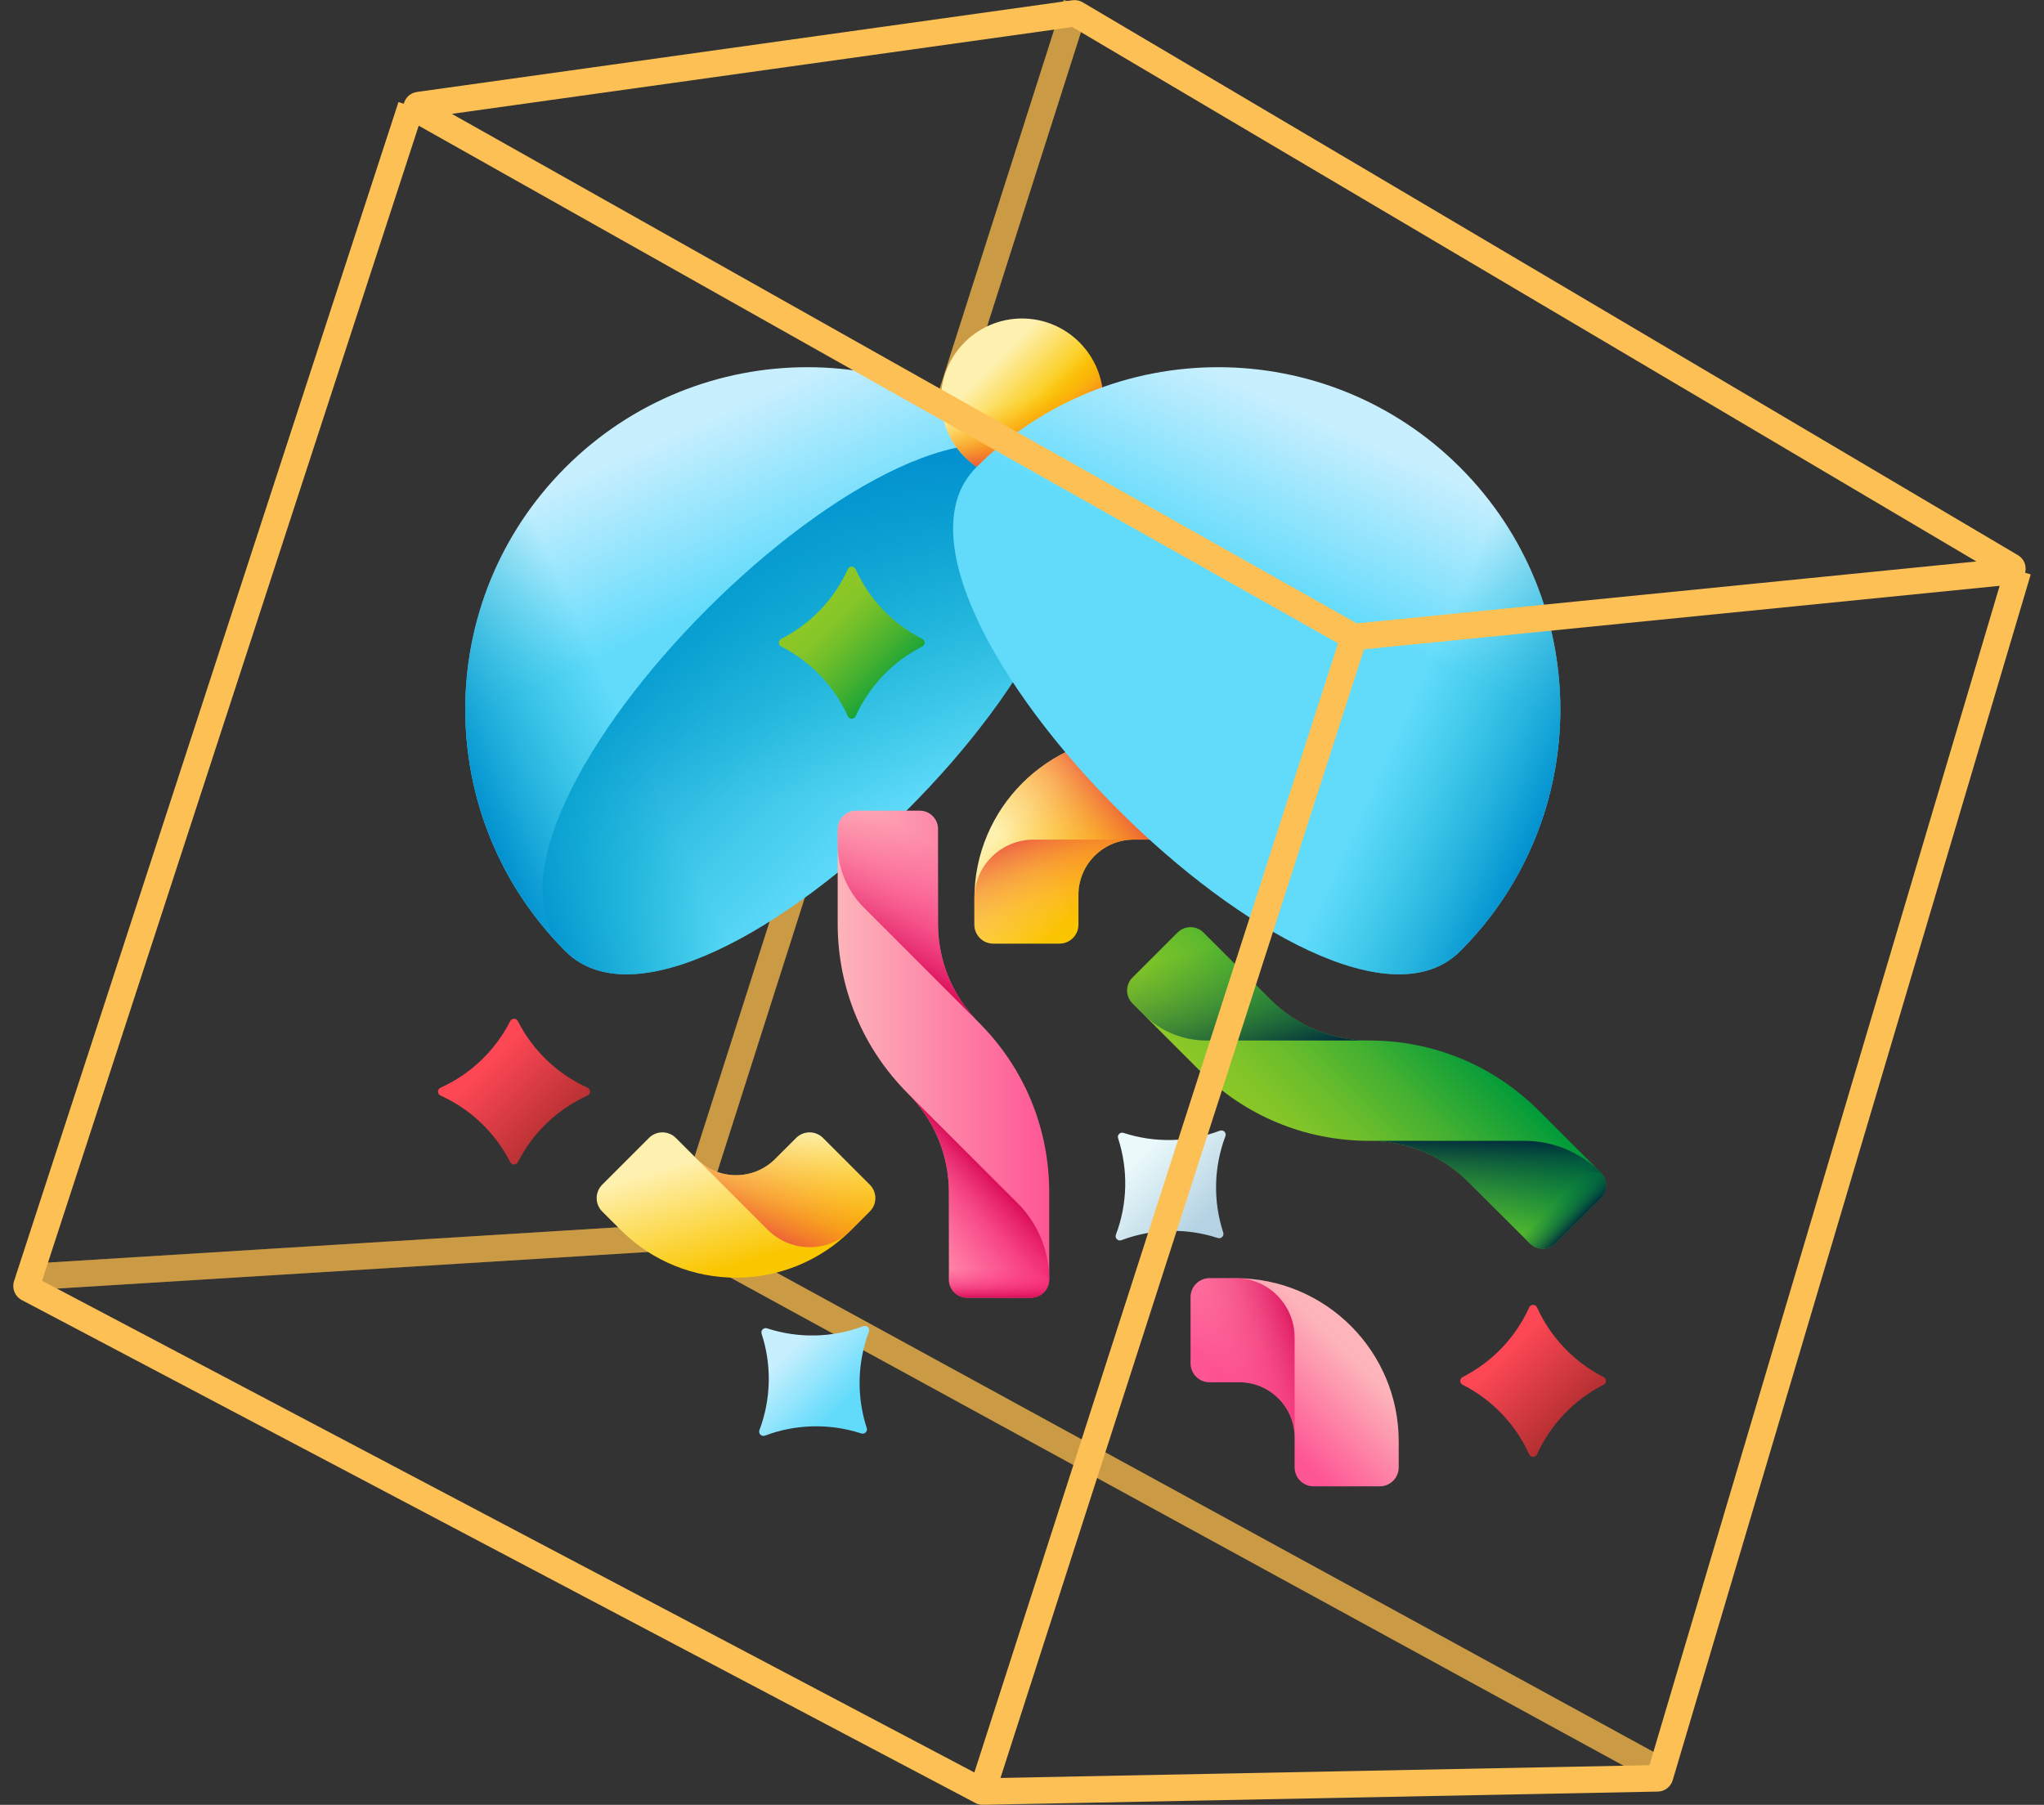 <svg width="77" height="68" viewBox="0 0 77 68" fill="none" xmlns="http://www.w3.org/2000/svg">
<rect x="0" y="0" width="77" height="68" fill="#333333" stroke="none"/>
<path fill-rule="evenodd" clip-rule="evenodd" d="M62.03 67L25.491 47.028L25.96 46.149L62.5 66.121L62.03 67Z" fill="#FCC055"/>
<path fill-rule="evenodd" clip-rule="evenodd" d="M62.03 67L25.491 47.028L25.96 46.149L62.5 66.121L62.03 67Z" fill="black" fill-opacity="0.2"/>
<path fill-rule="evenodd" clip-rule="evenodd" d="M25.359 46.111L40.069 0L41.009 0.307L26.216 46.677C26.141 46.912 25.932 47.076 25.688 47.091L1.56 48.585L1.5 47.588L25.359 46.111Z" fill="#FCC055"/>
<path fill-rule="evenodd" clip-rule="evenodd" d="M25.359 46.111L40.069 0L41.009 0.307L26.216 46.677C26.141 46.912 25.932 47.076 25.688 47.091L1.56 48.585L1.5 47.588L25.359 46.111Z" fill="black" fill-opacity="0.2"/>
<g clip-path="url(#clip0_218_864)">
<path d="M21.302 35.839C16.268 30.805 16.268 22.644 21.302 17.61C26.335 12.576 34.497 12.576 39.531 17.61C44.565 22.644 26.336 40.873 21.302 35.839Z" fill="url(#paint0_linear_218_864)"/>
<path d="M21.301 35.839C16.268 30.805 34.497 12.576 39.53 17.61C44.564 22.644 26.335 40.873 21.301 35.839Z" fill="url(#paint1_linear_218_864)"/>
<path d="M21.301 35.839C16.268 30.805 34.497 12.576 39.53 17.61C44.564 22.644 26.335 40.873 21.301 35.839Z" fill="url(#paint2_linear_218_864)"/>
<path d="M21.302 17.61C16.268 22.644 16.268 30.805 21.302 35.839C23.828 38.365 29.675 35.034 34.24 30.451L21.351 17.562C21.334 17.578 21.318 17.594 21.302 17.61Z" fill="url(#paint3_linear_218_864)"/>
<path d="M38.5 18.109C40.187 18.109 41.555 16.742 41.555 15.055C41.555 13.368 40.187 12 38.5 12C36.813 12 35.445 13.368 35.445 15.055C35.445 16.742 36.813 18.109 38.5 18.109Z" fill="url(#paint4_linear_218_864)"/>
<path d="M35.445 15.055C35.445 16.742 36.813 18.109 38.5 18.109C40.187 18.109 41.555 16.742 41.555 15.055C41.555 14.689 41.49 14.339 41.373 14.014H35.627C35.507 14.348 35.445 14.7 35.445 15.055Z" fill="url(#paint5_linear_218_864)"/>
<path d="M36.34 17.215C37.533 18.408 39.467 18.408 40.66 17.215C41.853 16.022 41.853 14.088 40.66 12.895C40.41 12.644 40.117 12.438 39.796 12.288L35.733 16.35C35.884 16.672 36.089 16.964 36.34 17.215Z" fill="url(#paint6_linear_218_864)"/>
<path d="M45.877 46.644C44.692 46.258 43.411 46.286 42.245 46.726C42.116 46.775 41.989 46.648 42.038 46.518C42.478 45.353 42.505 44.067 42.12 42.886C42.079 42.761 42.197 42.642 42.323 42.683C43.508 43.069 44.789 43.04 45.955 42.601C46.084 42.552 46.212 42.679 46.163 42.808C45.722 43.974 45.695 45.26 46.081 46.44C46.121 46.566 46.003 46.685 45.877 46.644Z" fill="url(#paint7_linear_218_864)"/>
<path d="M32.448 54.008C31.268 53.623 29.982 53.65 28.816 54.09C28.687 54.139 28.56 54.012 28.609 53.883C29.049 52.717 29.076 51.431 28.691 50.251C28.65 50.125 28.769 50.006 28.895 50.047C30.079 50.434 31.36 50.404 32.526 49.965C32.656 49.916 32.783 50.044 32.734 50.173C32.294 51.338 32.266 52.624 32.652 53.805C32.693 53.93 32.574 54.049 32.448 54.008Z" fill="url(#paint8_linear_218_864)"/>
<path d="M19.221 43.786C18.656 42.675 17.73 41.79 16.594 41.276C16.468 41.219 16.468 41.039 16.594 40.982C17.73 40.47 18.658 39.58 19.221 38.472C19.281 38.354 19.449 38.354 19.508 38.472C20.073 39.583 21 40.468 22.135 40.982C22.261 41.039 22.261 41.219 22.135 41.276C20.999 41.789 20.071 42.679 19.508 43.786C19.448 43.904 19.281 43.904 19.221 43.786Z" fill="url(#paint9_linear_218_864)"/>
<path d="M60.411 52.172C59.3 52.736 58.415 53.663 57.901 54.798C57.845 54.924 57.665 54.924 57.608 54.798C57.095 53.662 56.205 52.734 55.098 52.172C54.98 52.112 54.98 51.944 55.098 51.884C56.209 51.319 57.094 50.393 57.608 49.257C57.665 49.132 57.845 49.132 57.901 49.257C58.414 50.393 59.304 51.322 60.411 51.884C60.529 51.944 60.529 52.112 60.411 52.172Z" fill="url(#paint10_linear_218_864)"/>
<path d="M34.742 24.358C33.632 24.923 32.746 25.849 32.233 26.985C32.176 27.11 31.996 27.11 31.939 26.985C31.426 25.849 30.536 24.921 29.429 24.358C29.311 24.299 29.311 24.13 29.429 24.071C30.54 23.506 31.425 22.58 31.939 21.444C31.996 21.318 32.176 21.318 32.233 21.444C32.745 22.58 33.635 23.508 34.742 24.071C34.86 24.13 34.86 24.298 34.742 24.358Z" fill="url(#paint11_linear_218_864)"/>
<path d="M38.837 48.893H36.433C36.251 48.893 36.076 48.821 35.947 48.692C35.818 48.563 35.746 48.388 35.746 48.206V44.921C35.746 43.516 35.198 42.195 34.205 41.202C32.498 39.494 31.557 37.224 31.557 34.81V31.231C31.557 31.141 31.575 31.052 31.61 30.968C31.644 30.885 31.695 30.809 31.759 30.745C31.822 30.681 31.898 30.631 31.982 30.596C32.065 30.561 32.154 30.544 32.245 30.544H34.649C34.831 30.544 35.006 30.616 35.135 30.745C35.264 30.874 35.337 31.049 35.337 31.231V34.81C35.337 36.215 35.884 37.536 36.877 38.529C38.585 40.236 39.525 42.507 39.525 44.921V48.206C39.525 48.388 39.453 48.563 39.324 48.692C39.195 48.821 39.02 48.893 38.837 48.893Z" fill="url(#paint12_linear_218_864)"/>
<path d="M34.205 41.202C35.199 42.195 35.746 43.516 35.746 44.921V48.206C35.746 48.388 35.818 48.563 35.947 48.692C36.076 48.821 36.251 48.893 36.433 48.893H38.837C39.02 48.893 39.195 48.821 39.324 48.692C39.453 48.563 39.525 48.388 39.525 48.206C39.525 47.127 39.097 46.094 38.335 45.331L34.205 41.202Z" fill="url(#paint13_linear_218_864)"/>
<path d="M34.205 41.202C35.199 42.195 35.746 43.516 35.746 44.921V48.206C35.746 48.388 35.818 48.563 35.947 48.692C36.076 48.821 36.251 48.893 36.433 48.893H38.837C39.02 48.893 39.195 48.821 39.324 48.692C39.453 48.563 39.525 48.388 39.525 48.206C39.525 47.127 39.097 46.094 38.335 45.331L34.205 41.202Z" fill="url(#paint14_linear_218_864)"/>
<path d="M39.525 48.206C39.525 47.127 39.097 46.094 38.335 45.331L34.205 41.202" fill="url(#paint15_linear_218_864)"/>
<path d="M36.877 38.529C35.884 37.536 35.337 36.215 35.337 34.81V31.231C35.337 31.049 35.264 30.874 35.135 30.745C35.006 30.616 34.831 30.544 34.649 30.544H32.245C32.062 30.544 31.887 30.616 31.759 30.745C31.63 30.874 31.557 31.049 31.557 31.231V31.82C31.557 32.709 31.91 33.562 32.539 34.191L36.877 38.529Z" fill="url(#paint16_linear_218_864)"/>
<path d="M60.298 45.146L58.599 46.846C58.47 46.974 58.295 47.047 58.112 47.047C57.93 47.047 57.755 46.974 57.626 46.846L55.304 44.523C54.31 43.53 52.989 42.983 51.584 42.983C49.169 42.983 46.899 42.042 45.192 40.335L42.662 37.805C42.533 37.676 42.46 37.501 42.46 37.319C42.46 37.136 42.533 36.961 42.662 36.832L44.362 35.132C44.491 35.003 44.666 34.931 44.848 34.931C45.03 34.931 45.205 35.003 45.334 35.132L47.864 37.663C48.858 38.656 50.179 39.203 51.584 39.203C53.999 39.203 56.269 40.144 57.976 41.851L60.298 44.173C60.362 44.237 60.413 44.313 60.447 44.396C60.482 44.48 60.5 44.569 60.5 44.659C60.5 44.75 60.482 44.839 60.447 44.923C60.413 45.006 60.362 45.082 60.298 45.146Z" fill="url(#paint17_linear_218_864)"/>
<path d="M51.584 42.983C52.99 42.983 54.31 43.53 55.304 44.523L57.626 46.846C57.755 46.975 57.93 47.047 58.113 47.047C58.295 47.047 58.47 46.975 58.599 46.846L60.299 45.146C60.428 45.017 60.5 44.842 60.5 44.659C60.5 44.477 60.428 44.302 60.299 44.173C59.536 43.411 58.503 42.983 57.425 42.983H51.584Z" fill="url(#paint18_linear_218_864)"/>
<path d="M51.584 42.983C52.99 42.983 54.31 43.53 55.304 44.523L57.626 46.846C57.755 46.975 57.93 47.047 58.113 47.047C58.295 47.047 58.47 46.975 58.599 46.846L60.299 45.146C60.428 45.017 60.5 44.842 60.5 44.659C60.5 44.477 60.428 44.302 60.299 44.173C59.536 43.411 58.503 42.983 57.425 42.983H51.584Z" fill="url(#paint19_linear_218_864)"/>
<path d="M60.299 44.173C59.536 43.411 58.503 42.983 57.425 42.983H51.584" fill="url(#paint20_linear_218_864)"/>
<path d="M51.584 39.203C50.179 39.203 48.858 38.656 47.864 37.663L45.334 35.132C45.205 35.003 45.03 34.931 44.848 34.931C44.666 34.931 44.491 35.003 44.362 35.132L42.662 36.832C42.533 36.961 42.46 37.136 42.46 37.319C42.46 37.501 42.533 37.676 42.662 37.805L43.078 38.221C43.707 38.85 44.56 39.203 45.449 39.203L51.584 39.203Z" fill="url(#paint21_linear_218_864)"/>
<path d="M26.253 43.667L25.459 42.873C25.325 42.739 25.143 42.664 24.953 42.664C24.764 42.664 24.582 42.739 24.448 42.873L22.686 44.635C22.552 44.769 22.477 44.95 22.477 45.14C22.477 45.33 22.552 45.511 22.686 45.645L23.38 46.338C25.78 48.739 29.672 48.739 32.072 46.338L32.765 45.645C32.899 45.511 32.975 45.33 32.975 45.14C32.975 44.95 32.899 44.769 32.765 44.635L31.004 42.873C30.87 42.739 30.688 42.664 30.498 42.664C30.309 42.664 30.127 42.739 29.993 42.873L29.199 43.667C28.385 44.481 27.066 44.481 26.253 43.667Z" fill="url(#paint22_linear_218_864)"/>
<path d="M32.072 46.338L32.765 45.645C32.899 45.511 32.974 45.33 32.974 45.14C32.974 44.95 32.899 44.769 32.765 44.635L31.004 42.873C30.869 42.739 30.688 42.664 30.498 42.664C30.309 42.664 30.127 42.739 29.993 42.873L29.199 43.667C28.385 44.48 27.066 44.48 26.253 43.667L28.916 46.33C29.78 47.194 31.188 47.216 32.055 46.355L32.072 46.338Z" fill="url(#paint23_linear_218_864)"/>
<path d="M42.709 31.633H43.832C44.022 31.633 44.204 31.557 44.338 31.423C44.472 31.289 44.547 31.107 44.547 30.918V28.427C44.547 28.237 44.472 28.055 44.338 27.921C44.204 27.787 44.022 27.712 43.832 27.712H42.852C39.458 27.712 36.706 30.464 36.706 33.858V34.839C36.706 35.028 36.781 35.21 36.915 35.344C37.049 35.478 37.231 35.553 37.42 35.553H39.912C40.101 35.553 40.283 35.478 40.417 35.344C40.551 35.21 40.626 35.028 40.626 34.839V33.716C40.627 32.565 41.559 31.633 42.709 31.633Z" fill="url(#paint24_linear_218_864)"/>
<path d="M42.709 31.633H43.832C44.022 31.633 44.204 31.557 44.338 31.423C44.472 31.289 44.547 31.107 44.547 30.918V28.427C44.547 28.237 44.472 28.055 44.338 27.921C44.204 27.787 44.022 27.712 43.832 27.712H42.852C39.458 27.712 36.706 30.464 36.706 33.858V34.839C36.706 35.028 36.781 35.21 36.915 35.344C37.049 35.478 37.231 35.553 37.42 35.553H39.912C40.101 35.553 40.283 35.478 40.417 35.344C40.551 35.21 40.626 35.028 40.626 34.839V33.716C40.627 32.565 41.559 31.633 42.709 31.633Z" fill="url(#paint25_linear_218_864)"/>
<path d="M36.706 33.858V34.839C36.706 35.028 36.781 35.21 36.915 35.344C37.049 35.478 37.231 35.553 37.42 35.553H39.912C40.101 35.553 40.283 35.478 40.417 35.344C40.551 35.21 40.626 35.028 40.626 34.839V33.715C40.626 32.565 41.559 31.633 42.709 31.633H38.943C37.721 31.633 36.71 32.613 36.706 33.835L36.706 33.858Z" fill="url(#paint26_linear_218_864)"/>
<path d="M48.77 54.162V55.285C48.77 55.475 48.846 55.657 48.98 55.791C49.114 55.925 49.296 56 49.485 56H51.977C52.166 56 52.348 55.925 52.482 55.791C52.616 55.657 52.691 55.475 52.691 55.285V54.305C52.691 50.91 49.939 48.158 46.545 48.158H45.564C45.375 48.158 45.193 48.234 45.059 48.368C44.925 48.502 44.85 48.684 44.85 48.873V51.364C44.85 51.554 44.925 51.736 45.059 51.87C45.193 52.004 45.375 52.079 45.564 52.079H46.688C47.838 52.079 48.77 53.012 48.77 54.162Z" fill="url(#paint27_linear_218_864)"/>
<path d="M46.545 48.158H45.564C45.471 48.158 45.378 48.177 45.291 48.213C45.204 48.249 45.125 48.301 45.059 48.368C44.993 48.434 44.94 48.513 44.904 48.6C44.868 48.686 44.85 48.779 44.85 48.873V51.364C44.85 51.458 44.868 51.551 44.904 51.638C44.94 51.725 44.993 51.803 45.059 51.87C45.125 51.936 45.204 51.989 45.291 52.025C45.378 52.061 45.471 52.079 45.564 52.079H46.688C47.838 52.079 48.77 53.012 48.77 54.162V50.396C48.77 49.174 47.79 48.163 46.568 48.158L46.545 48.158Z" fill="url(#paint28_linear_218_864)"/>
<path d="M55.004 35.839C60.038 30.805 60.038 22.644 55.004 17.61C49.97 12.576 41.809 12.576 36.775 17.61C31.741 22.644 49.97 40.873 55.004 35.839Z" fill="url(#paint29_linear_218_864)"/>
<path d="M55.004 17.61C60.038 22.644 60.038 30.805 55.004 35.839C52.478 38.365 46.63 35.034 42.066 30.451L54.955 17.562C54.971 17.578 54.988 17.594 55.004 17.61Z" fill="url(#paint30_linear_218_864)"/>
</g>
<path fill-rule="evenodd" clip-rule="evenodd" d="M0.53 48.265L15.011 3.845L15.963 4.155L1.585 48.254L37.118 66.998L62.137 66.507L75.541 21.358L76.5 21.642L63.013 67.072C62.939 67.323 62.711 67.496 62.45 67.501L37.035 67.999C36.933 68.001 36.833 67.978 36.743 67.93L0.82 48.981C0.562 48.845 0.439 48.543 0.53 48.265Z" fill="#FCC055"/>
<path fill-rule="evenodd" clip-rule="evenodd" d="M40.397 0.01C40.532 -0.009 40.669 0.018 40.786 0.087L76.013 20.914C76.512 21.209 76.344 21.97 75.767 22.028L51.088 24.494C50.965 24.507 50.841 24.481 50.733 24.42L15.499 4.581C14.999 4.299 15.142 3.543 15.711 3.464L40.397 0.01ZM40.397 1.019L17.022 4.29L51.114 23.487L74.453 21.154L40.397 1.019Z" fill="#FCC055"/>
<path fill-rule="evenodd" clip-rule="evenodd" d="M36.523 67.347L50.53 23.847L51.483 24.153L37.475 67.653L36.523 67.347Z" fill="#FCC055"/>
<defs>
<linearGradient id="paint0_linear_218_864" x1="25.377" y1="16.3" x2="28.087" y2="22.335" gradientUnits="userSpaceOnUse">
<stop stop-color="#C8EFFE"/>
<stop offset="1" stop-color="#62DBFB"/>
</linearGradient>
<linearGradient id="paint1_linear_218_864" x1="34.459" y1="30.763" x2="25.957" y2="22.261" gradientUnits="userSpaceOnUse">
<stop stop-color="#07B2CD" stop-opacity="0"/>
<stop offset="0.455" stop-color="#05A5CE" stop-opacity="0.455"/>
<stop offset="1" stop-color="#0290CF"/>
</linearGradient>
<linearGradient id="paint2_linear_218_864" x1="30.338" y1="30.11" x2="30.646" y2="16.746" gradientUnits="userSpaceOnUse">
<stop stop-color="#07B2CD" stop-opacity="0"/>
<stop offset="0.455" stop-color="#05A5CE" stop-opacity="0.455"/>
<stop offset="1" stop-color="#0290CF"/>
</linearGradient>
<linearGradient id="paint3_linear_218_864" x1="23.486" y1="27" x2="17.573" y2="29.71" gradientUnits="userSpaceOnUse">
<stop stop-color="#07B2CD" stop-opacity="0"/>
<stop offset="0.455" stop-color="#05A5CE" stop-opacity="0.455"/>
<stop offset="1" stop-color="#0290CF"/>
</linearGradient>
<linearGradient id="paint4_linear_218_864" x1="37.303" y1="13.858" x2="39.117" y2="15.672" gradientUnits="userSpaceOnUse">
<stop stop-color="#FEF0AE"/>
<stop offset="1" stop-color="#FAC600"/>
</linearGradient>
<linearGradient id="paint5_linear_218_864" x1="38.507" y1="15.082" x2="38.997" y2="17.104" gradientUnits="userSpaceOnUse">
<stop stop-color="#FEA613" stop-opacity="0"/>
<stop offset="0.203" stop-color="#FDA215" stop-opacity="0.203"/>
<stop offset="0.405" stop-color="#FB961B" stop-opacity="0.405"/>
<stop offset="0.607" stop-color="#F68225" stop-opacity="0.607"/>
<stop offset="0.807" stop-color="#F06633" stop-opacity="0.807"/>
<stop offset="1" stop-color="#E94444"/>
</linearGradient>
<linearGradient id="paint6_linear_218_864" x1="38.646" y1="15.208" x2="40.239" y2="16.883" gradientUnits="userSpaceOnUse">
<stop stop-color="#FEA613" stop-opacity="0"/>
<stop offset="0.203" stop-color="#FDA215" stop-opacity="0.203"/>
<stop offset="0.405" stop-color="#FB961B" stop-opacity="0.405"/>
<stop offset="0.607" stop-color="#F68225" stop-opacity="0.607"/>
<stop offset="0.807" stop-color="#F06633" stop-opacity="0.807"/>
<stop offset="1" stop-color="#E94444"/>
</linearGradient>
<linearGradient id="paint7_linear_218_864" x1="42.974" y1="43.538" x2="45.426" y2="45.989" gradientUnits="userSpaceOnUse">
<stop stop-color="#EAF9FA"/>
<stop offset="1" stop-color="#B4D2E2"/>
</linearGradient>
<linearGradient id="paint8_linear_218_864" x1="29.607" y1="50.963" x2="31.661" y2="53.017" gradientUnits="userSpaceOnUse">
<stop stop-color="#C8EFFE"/>
<stop offset="1" stop-color="#62DBFB"/>
</linearGradient>
<linearGradient id="paint9_linear_218_864" x1="18.323" y1="40.088" x2="21.469" y2="43.234" gradientUnits="userSpaceOnUse">
<stop stop-color="#FD4755"/>
<stop offset="1" stop-color="#A72B2B"/>
</linearGradient>
<linearGradient id="paint10_linear_218_864" x1="56.687" y1="50.96" x2="59.634" y2="53.907" gradientUnits="userSpaceOnUse">
<stop stop-color="#FD4755"/>
<stop offset="1" stop-color="#A72B2B"/>
</linearGradient>
<linearGradient id="paint11_linear_218_864" x1="31.018" y1="23.147" x2="33.965" y2="26.093" gradientUnits="userSpaceOnUse">
<stop stop-color="#8BC727"/>
<stop offset="0.132" stop-color="#83C528"/>
<stop offset="0.343" stop-color="#6BBD2B"/>
<stop offset="0.607" stop-color="#45B131"/>
<stop offset="0.911" stop-color="#11A038"/>
<stop offset="1" stop-color="#009B3A"/>
</linearGradient>
<linearGradient id="paint12_linear_218_864" x1="31.557" y1="39.718" x2="39.525" y2="39.718" gradientUnits="userSpaceOnUse">
<stop stop-color="#FDB4BA"/>
<stop offset="1" stop-color="#FE5694"/>
</linearGradient>
<linearGradient id="paint13_linear_218_864" x1="34.884" y1="46.781" x2="37.53" y2="44.2" gradientUnits="userSpaceOnUse">
<stop stop-color="#FD3581" stop-opacity="0"/>
<stop offset="0.281" stop-color="#FA317D" stop-opacity="0.282"/>
<stop offset="0.56" stop-color="#F02571" stop-opacity="0.56"/>
<stop offset="0.838" stop-color="#DF115E" stop-opacity="0.838"/>
<stop offset="1" stop-color="#D2024E"/>
</linearGradient>
<linearGradient id="paint14_linear_218_864" x1="36.865" y1="47.797" x2="36.865" y2="48.975" gradientUnits="userSpaceOnUse">
<stop stop-color="#FD3581" stop-opacity="0"/>
<stop offset="0.281" stop-color="#FA317D" stop-opacity="0.282"/>
<stop offset="0.56" stop-color="#F02571" stop-opacity="0.56"/>
<stop offset="0.838" stop-color="#DF115E" stop-opacity="0.838"/>
<stop offset="1" stop-color="#D2024E"/>
</linearGradient>
<linearGradient id="paint15_linear_218_864" x1="36.865" y1="47.209" x2="36.865" y2="48.717" gradientUnits="userSpaceOnUse">
<stop stop-color="#FD3581" stop-opacity="0"/>
<stop offset="0.281" stop-color="#FA317D" stop-opacity="0.282"/>
<stop offset="0.56" stop-color="#F02571" stop-opacity="0.56"/>
<stop offset="0.838" stop-color="#DF115E" stop-opacity="0.838"/>
<stop offset="1" stop-color="#D2024E"/>
</linearGradient>
<linearGradient id="paint16_linear_218_864" x1="35.761" y1="32.186" x2="33.279" y2="36.366" gradientUnits="userSpaceOnUse">
<stop stop-color="#FD3581" stop-opacity="0"/>
<stop offset="0.281" stop-color="#FA317D" stop-opacity="0.282"/>
<stop offset="0.56" stop-color="#F02571" stop-opacity="0.56"/>
<stop offset="0.838" stop-color="#DF115E" stop-opacity="0.838"/>
<stop offset="1" stop-color="#D2024E"/>
</linearGradient>
<linearGradient id="paint17_linear_218_864" x1="48.656" y1="43.807" x2="54.29" y2="38.173" gradientUnits="userSpaceOnUse">
<stop stop-color="#8BC727"/>
<stop offset="0.132" stop-color="#83C528"/>
<stop offset="0.343" stop-color="#6BBD2B"/>
<stop offset="0.607" stop-color="#45B131"/>
<stop offset="0.911" stop-color="#11A038"/>
<stop offset="1" stop-color="#009B3A"/>
</linearGradient>
<linearGradient id="paint18_linear_218_864" x1="56.003" y1="46.448" x2="56.049" y2="42.754" gradientUnits="userSpaceOnUse">
<stop stop-color="#026841" stop-opacity="0"/>
<stop offset="0.238" stop-color="#026441" stop-opacity="0.238"/>
<stop offset="0.474" stop-color="#015840" stop-opacity="0.475"/>
<stop offset="0.711" stop-color="#01443F" stop-opacity="0.711"/>
<stop offset="0.946" stop-color="#00283D" stop-opacity="0.946"/>
<stop offset="1" stop-color="#00213D"/>
</linearGradient>
<linearGradient id="paint19_linear_218_864" x1="58.122" y1="45.767" x2="58.955" y2="46.599" gradientUnits="userSpaceOnUse">
<stop stop-color="#026841" stop-opacity="0"/>
<stop offset="0.238" stop-color="#026441" stop-opacity="0.238"/>
<stop offset="0.474" stop-color="#015840" stop-opacity="0.475"/>
<stop offset="0.711" stop-color="#01443F" stop-opacity="0.711"/>
<stop offset="0.946" stop-color="#00283D" stop-opacity="0.946"/>
<stop offset="1" stop-color="#00213D"/>
</linearGradient>
<linearGradient id="paint20_linear_218_864" x1="57.707" y1="45.351" x2="58.773" y2="46.417" gradientUnits="userSpaceOnUse">
<stop stop-color="#026841" stop-opacity="0"/>
<stop offset="0.238" stop-color="#026441" stop-opacity="0.238"/>
<stop offset="0.474" stop-color="#015840" stop-opacity="0.475"/>
<stop offset="0.711" stop-color="#01443F" stop-opacity="0.711"/>
<stop offset="0.946" stop-color="#00283D" stop-opacity="0.946"/>
<stop offset="1" stop-color="#00213D"/>
</linearGradient>
<linearGradient id="paint21_linear_218_864" x1="46.302" y1="35.508" x2="47.503" y2="40.219" gradientUnits="userSpaceOnUse">
<stop stop-color="#026841" stop-opacity="0"/>
<stop offset="0.238" stop-color="#026441" stop-opacity="0.238"/>
<stop offset="0.474" stop-color="#015840" stop-opacity="0.475"/>
<stop offset="0.711" stop-color="#01443F" stop-opacity="0.711"/>
<stop offset="0.946" stop-color="#00283D" stop-opacity="0.946"/>
<stop offset="1" stop-color="#00213D"/>
</linearGradient>
<linearGradient id="paint22_linear_218_864" x1="27.207" y1="43.411" x2="28.42" y2="47.512" gradientUnits="userSpaceOnUse">
<stop stop-color="#FEF0AE"/>
<stop offset="1" stop-color="#FAC600"/>
</linearGradient>
<linearGradient id="paint23_linear_218_864" x1="30.413" y1="42.678" x2="28.536" y2="46.866" gradientUnits="userSpaceOnUse">
<stop stop-color="#FEA613" stop-opacity="0"/>
<stop offset="0.203" stop-color="#FDA215" stop-opacity="0.203"/>
<stop offset="0.405" stop-color="#FB961B" stop-opacity="0.405"/>
<stop offset="0.607" stop-color="#F68225" stop-opacity="0.607"/>
<stop offset="0.807" stop-color="#F06633" stop-opacity="0.807"/>
<stop offset="1" stop-color="#E94444"/>
</linearGradient>
<linearGradient id="paint24_linear_218_864" x1="39.037" y1="30.05" x2="41.94" y2="32.953" gradientUnits="userSpaceOnUse">
<stop stop-color="#FEF0AE"/>
<stop offset="1" stop-color="#FAC600"/>
</linearGradient>
<linearGradient id="paint25_linear_218_864" x1="38.899" y1="32.88" x2="42.514" y2="29.878" gradientUnits="userSpaceOnUse">
<stop stop-color="#FEA613" stop-opacity="0"/>
<stop offset="0.203" stop-color="#FDA215" stop-opacity="0.203"/>
<stop offset="0.405" stop-color="#FB961B" stop-opacity="0.405"/>
<stop offset="0.607" stop-color="#F68225" stop-opacity="0.607"/>
<stop offset="0.807" stop-color="#F06633" stop-opacity="0.807"/>
<stop offset="1" stop-color="#E94444"/>
</linearGradient>
<linearGradient id="paint26_linear_218_864" x1="40.46" y1="35.278" x2="38.827" y2="30.99" gradientUnits="userSpaceOnUse">
<stop stop-color="#FEA613" stop-opacity="0"/>
<stop offset="0.203" stop-color="#FDA215" stop-opacity="0.203"/>
<stop offset="0.405" stop-color="#FB961B" stop-opacity="0.405"/>
<stop offset="0.607" stop-color="#F68225" stop-opacity="0.607"/>
<stop offset="0.807" stop-color="#F06633" stop-opacity="0.807"/>
<stop offset="1" stop-color="#E94444"/>
</linearGradient>
<linearGradient id="paint27_linear_218_864" x1="50.377" y1="50.532" x2="47.474" y2="53.435" gradientUnits="userSpaceOnUse">
<stop stop-color="#FDB4BA"/>
<stop offset="1" stop-color="#FE5694"/>
</linearGradient>
<linearGradient id="paint28_linear_218_864" x1="45.125" y1="51.913" x2="49.413" y2="50.279" gradientUnits="userSpaceOnUse">
<stop stop-color="#FD3581" stop-opacity="0"/>
<stop offset="0.281" stop-color="#FA317D" stop-opacity="0.282"/>
<stop offset="0.56" stop-color="#F02571" stop-opacity="0.56"/>
<stop offset="0.838" stop-color="#DF115E" stop-opacity="0.838"/>
<stop offset="1" stop-color="#D2024E"/>
</linearGradient>
<linearGradient id="paint29_linear_218_864" x1="50.937" y1="16.304" x2="48.228" y2="22.339" gradientUnits="userSpaceOnUse">
<stop stop-color="#C8EFFE"/>
<stop offset="1" stop-color="#62DBFB"/>
</linearGradient>
<linearGradient id="paint30_linear_218_864" x1="52.829" y1="27.004" x2="58.741" y2="29.713" gradientUnits="userSpaceOnUse">
<stop stop-color="#07B2CD" stop-opacity="0"/>
<stop offset="0.455" stop-color="#05A5CE" stop-opacity="0.455"/>
<stop offset="1" stop-color="#0290CF"/>
</linearGradient>
<clipPath id="clip0_218_864">
<rect width="44" height="44" fill="white" transform="translate(16.5 12)"/>
</clipPath>
</defs>
</svg>
